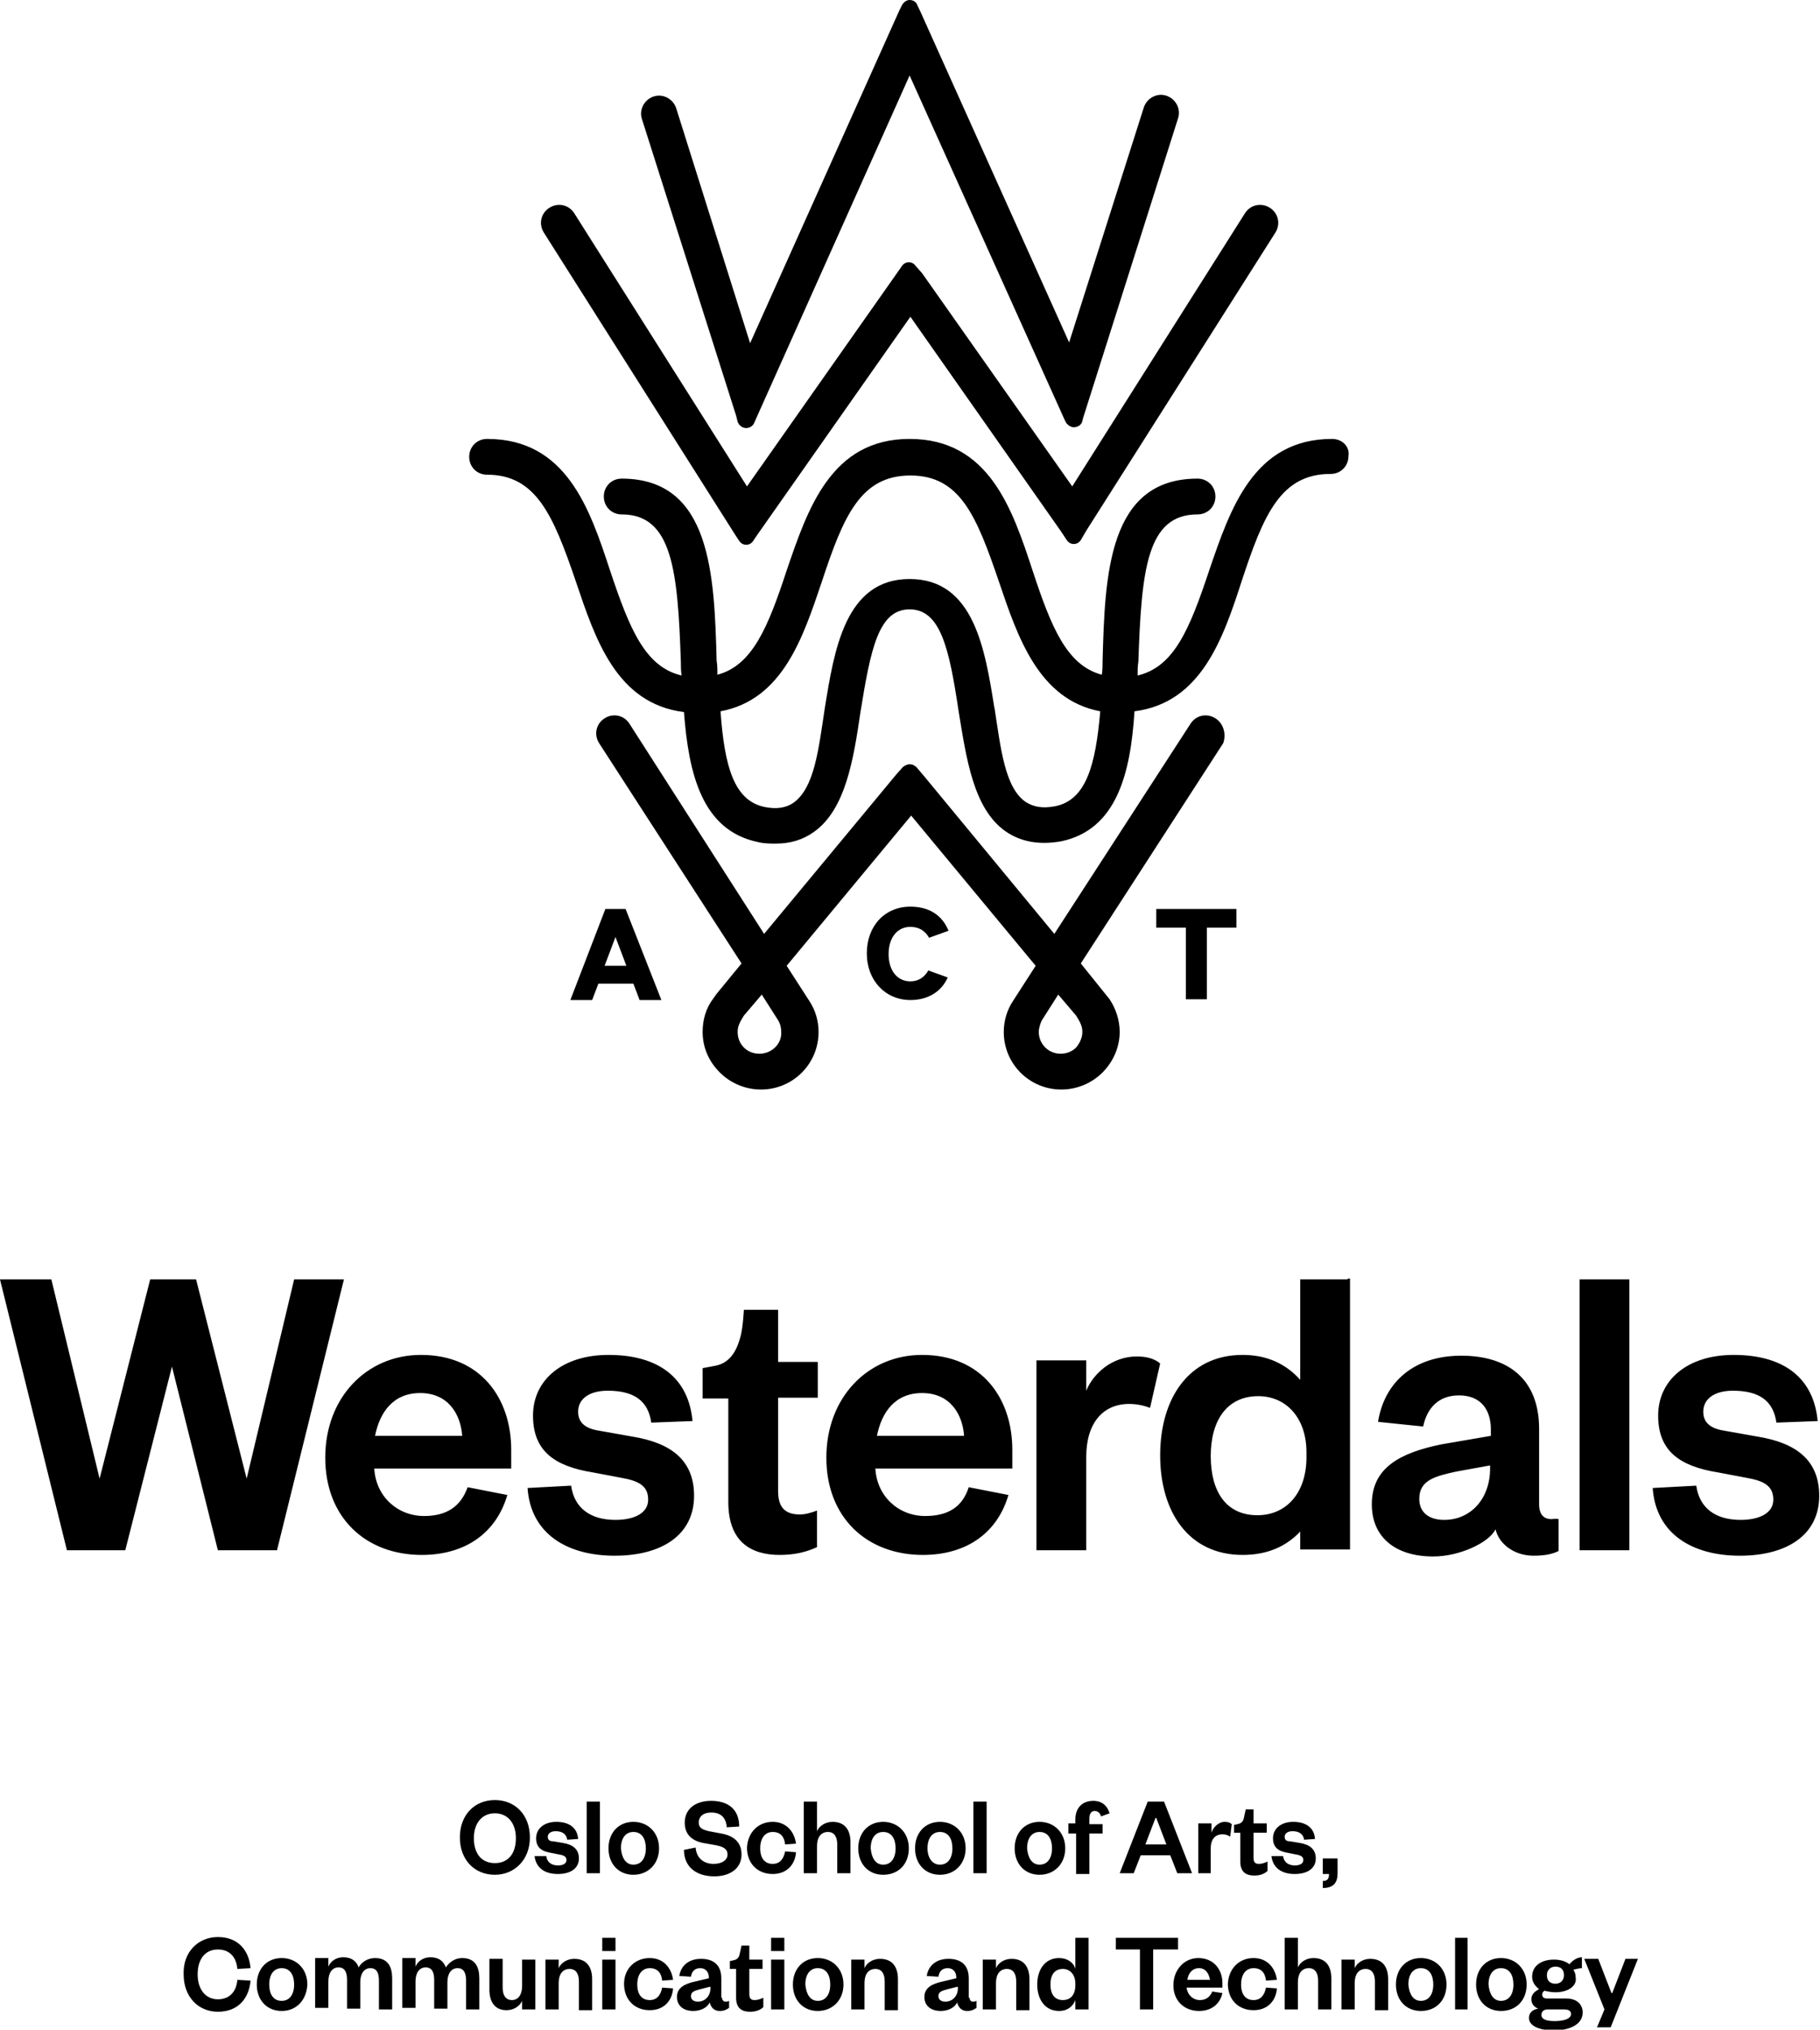 <svg xmlns="http://www.w3.org/2000/svg" viewBox="0 0 233.9 260.8" enable-background="new 0 0 233.9 260.8"><path d="M63.6 240.9c-2.6 0-4.5-1.9-4.5-4.8s1.9-4.8 4.5-4.8 4.5 1.9 4.5 4.8-2 4.8-4.5 4.8zm0-7.9c-1.6 0-2.7 1.2-2.7 3.2s1 3.2 2.7 3.2 2.7-1.2 2.7-3.2-1.1-3.2-2.7-3.2zM70.2 238.5c.1.8.7 1.2 1.5 1.2.6 0 1.1-.2 1.1-.7 0-.4-.3-.6-.9-.7l-1-.2c-1.3-.2-2-.7-2-1.9s1-2.1 2.6-2.1c1.7 0 2.7.8 2.8 2.2l-1.4.1c-.1-.7-.6-1.1-1.5-1.1-.6 0-1 .3-1 .7 0 .4.2.6.7.6l1.2.2c1.3.2 2.1.8 2.1 2 0 1.3-1.1 2-2.7 2s-2.8-.7-3-2.3h1.5zM77.1 231.5v9.2h-1.7v-9.2h1.7zM81.4 240.9c-1.9 0-3.2-1.4-3.2-3.4s1.3-3.4 3.2-3.4c1.9 0 3.3 1.4 3.3 3.4s-1.4 3.4-3.3 3.4zm0-1.3c1 0 1.6-.8 1.6-2.1 0-1.2-.5-2.1-1.6-2.1-1 0-1.6.8-1.6 2.1.1 1.2.6 2.1 1.6 2.1zM89.4 237.4c.1 1.4 1.1 2.1 2.3 2.1 1.1 0 1.8-.5 1.8-1.2s-.5-1-1.5-1.2l-1.7-.3c-1.4-.3-2.3-1.1-2.3-2.6 0-1.7 1.3-2.8 3.4-2.8 2.3 0 3.6 1.2 3.6 3.3l-1.6.1c-.1-1.3-.8-1.9-2-1.9-1 0-1.6.5-1.6 1.3 0 .7.5.9 1.3 1.1l1.6.3c1.7.3 2.6 1.2 2.6 2.7 0 1.8-1.5 2.8-3.5 2.8-2.3 0-3.9-1.2-3.9-3.4l1.5-.3zM99.3 234.1c1.8 0 2.8 1.3 3 2.8l-1.4.1c-.1-1-.6-1.6-1.6-1.6-.9 0-1.6.7-1.6 2.1 0 1.3.6 2 1.6 2 .9 0 1.4-.6 1.6-1.6l1.4.1c-.1 1.5-1.1 2.8-3 2.8s-3.3-1.3-3.3-3.4c.1-1.9 1.4-3.3 3.3-3.3zM105 240.7h-1.7v-9.2h1.7v3.8c.3-.7 1.1-1.2 2-1.2 1.7 0 2.3 1.2 2.3 2.6v4h-1.7V237c0-1-.4-1.6-1.2-1.6-.9 0-1.4.7-1.4 1.8v3.5zM113.5 240.9c-1.9 0-3.2-1.4-3.2-3.4s1.3-3.4 3.2-3.4c1.9 0 3.3 1.4 3.3 3.4s-1.3 3.4-3.3 3.4zm0-1.3c1 0 1.6-.8 1.6-2.1 0-1.2-.5-2.1-1.6-2.1-1 0-1.6.8-1.6 2.1.1 1.2.6 2.1 1.6 2.1zM120.8 240.9c-1.9 0-3.2-1.4-3.2-3.4s1.3-3.4 3.2-3.4c1.9 0 3.3 1.4 3.3 3.4s-1.4 3.4-3.3 3.4zm0-1.3c1 0 1.6-.8 1.6-2.1 0-1.2-.5-2.1-1.6-2.1-1 0-1.6.8-1.6 2.1 0 1.2.6 2.1 1.6 2.1zM126.8 231.5v9.2h-1.7v-9.2h1.7zM133.6 240.9c-1.9 0-3.2-1.4-3.2-3.4s1.3-3.4 3.2-3.4c1.9 0 3.3 1.4 3.3 3.4s-1.4 3.4-3.3 3.4zm0-1.3c1 0 1.6-.8 1.6-2.1 0-1.2-.5-2.1-1.6-2.1-1 0-1.6.8-1.6 2.1.1 1.2.6 2.1 1.6 2.1zM137.3 235.5v-1.2h.9v-.5c0-1.5.9-2.4 2.3-2.4 1.1 0 1.8.6 2.1 1.6l-1.1.4c-.1-.4-.4-.7-.8-.7-.5 0-.7.4-.7 1v.7h1.7v1.2H140v5.2h-1.7v-5.2h-1zM149.6 231.5l3.6 9.2h-1.9l-.9-2.3h-3.8l-.9 2.3h-1.8l3.6-9.2h2.1zm-2.4 5.5h2.7l-1.3-3.4h-.1l-1.3 3.4zM158.1 236c-.3-.2-.6-.3-1-.3-.9 0-1.5.6-1.5 1.8v3.2H154v-6.4h1.7v1.2c.2-.7.9-1.4 1.7-1.4.4 0 .7.1.9.3l-.2 1.6zM159.5 235.5h-.9v-1l.4-.1c.6-.1.8-.4.9-1l.2-.9h1v1.8h1.7v1.2h-1.7v3.2c0 .6.2.8.7.8.3 0 .7-.1 1.1-.3v1.2c-.4.4-1 .6-1.7.6-1 0-1.8-.4-1.8-1.8v-3.7zM164.9 238.5c.1.8.7 1.2 1.5 1.2.6 0 1.1-.2 1.1-.7 0-.4-.3-.6-.9-.7l-1-.2c-1.3-.2-2-.7-2-1.9s1-2.1 2.6-2.1c1.7 0 2.7.8 2.8 2.2l-1.4.1c-.1-.7-.6-1.1-1.5-1.1-.6 0-1 .3-1 .7 0 .4.2.6.7.6l1.2.2c1.3.2 2.1.8 2.1 2 0 1.3-1.1 2-2.7 2s-2.8-.7-3-2.3h1.5zM170 238.8h1.9v1.9c0 1.2-.5 1.9-1.9 1.9v-.9c.6 0 .8-.3.8-.9h-.8v-2zM28 248.9c2.6 0 4 1.7 4.2 4l-1.7.1c-.1-1.4-.9-2.5-2.5-2.5s-2.6 1.2-2.6 3.2c0 1.9 1 3.2 2.6 3.2s2.4-1.1 2.5-2.5l1.7.1c-.2 2.3-1.6 4-4.2 4-2.5 0-4.4-1.9-4.4-4.8-.1-2.9 1.9-4.8 4.4-4.8zM36.2 258.4c-1.9 0-3.2-1.4-3.2-3.4s1.3-3.4 3.2-3.4c1.9 0 3.3 1.4 3.3 3.4-.1 2-1.4 3.4-3.3 3.4zm0-1.3c1 0 1.6-.8 1.6-2.1 0-1.2-.5-2.1-1.6-2.1-1 0-1.6.8-1.6 2.1 0 1.2.5 2.1 1.6 2.1zM48.2 251.6c1.7 0 2.2 1.2 2.2 2.6v4h-1.7v-3.7c0-1-.3-1.6-1.1-1.6s-1.3.7-1.3 1.8v3.4h-1.7v-3.7c0-1-.3-1.6-1.1-1.6s-1.3.7-1.3 1.8v3.4h-1.7v-6.4h1.7v1.1c.3-.7 1-1.2 1.9-1.2 1.1 0 1.7.5 2 1.3.3-.6 1.1-1.2 2.1-1.2zM59.4 251.6c1.7 0 2.2 1.2 2.2 2.6v4h-1.7v-3.7c0-1-.3-1.6-1.1-1.6s-1.3.7-1.3 1.8v3.4h-1.7v-3.7c0-1-.3-1.6-1.1-1.6s-1.3.7-1.3 1.8v3.4h-1.7v-6.4h1.7v1.1c.3-.7 1-1.2 1.9-1.2 1.1 0 1.7.5 2 1.3.4-.6 1.1-1.2 2.1-1.2zM67.1 251.8h1.7v6.4h-1.7v-1.1c-.3.7-1.1 1.2-2 1.2-1.6 0-2.2-1.2-2.2-2.6v-4h1.7v3.7c0 1 .4 1.6 1.2 1.6.8 0 1.3-.7 1.3-1.8v-3.4zM71.8 258.2h-1.7v-6.4h1.7v1.1c.3-.7 1.1-1.2 2-1.2 1.7 0 2.3 1.2 2.3 2.6v4h-1.7v-3.7c0-1-.4-1.6-1.2-1.6-.9 0-1.4.7-1.4 1.8v3.4zM77.4 249h1.7v1.7h-1.7V249zm1.7 2.8v6.4h-1.7v-6.4h1.7zM83.5 251.6c1.8 0 2.8 1.3 3 2.8l-1.4.1c-.1-1-.6-1.6-1.6-1.6-.9 0-1.6.7-1.6 2.1 0 1.3.6 2 1.6 2 .9 0 1.4-.6 1.6-1.6l1.4.1c-.1 1.5-1.1 2.8-3 2.8s-3.3-1.3-3.3-3.4c0-1.9 1.4-3.3 3.3-3.3zM92.8 256.7c0 .3.2.5.4.5s.3 0 .5-.1v.9c-.3.2-.6.4-1.2.4-.7 0-1.1-.4-1.3-1.1-.3.7-1.2 1.1-2.1 1.1-1.3 0-2.1-.7-2.1-1.8 0-1.2 1-1.7 2.4-2l1.7-.4v-.1c0-.7-.4-1.2-1.1-1.2-.7 0-1.1.4-1.2 1.1l-1.5-.1c.2-1.3 1.2-2.2 2.8-2.2 1.6 0 2.6.8 2.6 2.5v2.5zm-1.6-1.4l-1.2.3c-.7.2-1.2.3-1.2.9 0 .4.3.7.9.7.9 0 1.6-.7 1.6-1.7v-.2zM94.7 253h-.9v-1l.4-.1c.6-.1.8-.4.9-1l.2-.9h1v1.8H98v1.2h-1.7v3.2c0 .6.2.8.7.8.3 0 .7-.1 1.1-.3v1.2c-.4.4-1 .6-1.7.6-1 0-1.8-.4-1.8-1.8V253zM99.1 249h1.7v1.7h-1.7V249zm1.7 2.8v6.4h-1.7v-6.4h1.7zM105.1 258.4c-1.9 0-3.2-1.4-3.2-3.4s1.3-3.4 3.2-3.4c1.9 0 3.3 1.4 3.3 3.4s-1.4 3.4-3.3 3.4zm0-1.3c1 0 1.6-.8 1.6-2.1 0-1.2-.5-2.1-1.6-2.1-1 0-1.6.8-1.6 2.1.1 1.2.6 2.1 1.6 2.1zM111.1 258.2h-1.7v-6.4h1.7v1.1c.3-.7 1.1-1.2 2-1.2 1.7 0 2.3 1.2 2.3 2.6v4h-1.7v-3.7c0-1-.4-1.6-1.2-1.6-.9 0-1.4.7-1.4 1.8v3.4zM124.6 256.7c0 .3.2.5.4.5s.3 0 .5-.1v.9c-.3.2-.6.4-1.2.4-.7 0-1.1-.4-1.3-1.1-.3.7-1.2 1.1-2.1 1.1-1.3 0-2.1-.7-2.1-1.8 0-1.2 1-1.7 2.4-2l1.7-.4v-.1c0-.7-.4-1.2-1.1-1.2-.7 0-1.1.4-1.2 1.1l-1.5-.1c.2-1.3 1.2-2.2 2.8-2.2 1.6 0 2.6.8 2.6 2.5v2.5zm-1.6-1.4l-1.2.3c-.7.2-1.2.3-1.2.9 0 .4.3.7.9.7.9 0 1.6-.7 1.6-1.7v-.2zM128 258.2h-1.7v-6.4h1.7v1.1c.3-.7 1.1-1.2 2-1.2 1.7 0 2.3 1.2 2.3 2.6v4h-1.7v-3.7c0-1-.4-1.6-1.2-1.6-.9 0-1.4.7-1.4 1.8v3.4zM138.2 257c-.3.8-1 1.4-2.1 1.4-1.8 0-2.8-1.5-2.8-3.4s1-3.4 2.8-3.4c1.1 0 1.9.6 2.1 1.4v-4h1.7v9.2h-1.7V257zm0-2.1c0-1.2-.7-1.9-1.6-1.9-1.1 0-1.6.8-1.6 2s.5 2 1.6 2c1 0 1.6-.7 1.6-1.9v-.2zM146.5 258.2v-7.7h-3.1V249h8v1.5h-3.2v7.7h-1.7zM157.1 256.1c-.3 1.4-1.4 2.3-3 2.3-1.9 0-3.3-1.3-3.3-3.3 0-2 1.4-3.5 3.2-3.5 2 0 3.1 1.5 3.1 3.2v.6h-4.6c.1.9.8 1.6 1.7 1.6.8 0 1.3-.4 1.6-1.1l1.3.2zm-1.6-1.7c-.1-.7-.5-1.5-1.4-1.5-.9 0-1.4.7-1.5 1.5h2.9zM161.1 251.6c1.8 0 2.8 1.3 3 2.8l-1.4.1c-.1-1-.6-1.6-1.6-1.6-.9 0-1.6.7-1.6 2.1 0 1.3.6 2 1.6 2 .9 0 1.4-.6 1.6-1.6l1.4.1c-.1 1.5-1.1 2.8-3 2.8s-3.3-1.3-3.3-3.4c.1-1.9 1.4-3.3 3.3-3.3zM166.8 258.2h-1.7V249h1.7v3.8c.3-.7 1.1-1.2 2-1.2 1.7 0 2.3 1.2 2.3 2.6v4h-1.7v-3.7c0-1-.4-1.6-1.2-1.6-.9 0-1.4.7-1.4 1.8v3.5zM174.1 258.2h-1.7v-6.4h1.7v1.1c.3-.7 1.1-1.2 2-1.2 1.7 0 2.3 1.2 2.3 2.6v4h-1.7v-3.7c0-1-.4-1.6-1.2-1.6-.9 0-1.4.7-1.4 1.8v3.4zM182.6 258.4c-1.9 0-3.2-1.4-3.2-3.4s1.3-3.4 3.2-3.4c1.9 0 3.3 1.4 3.3 3.4s-1.3 3.4-3.3 3.4zm0-1.3c1 0 1.6-.8 1.6-2.1 0-1.2-.5-2.1-1.6-2.1-1 0-1.6.8-1.6 2.1.1 1.2.6 2.1 1.6 2.1zM188.6 249v9.2H187V249h1.6zM192.9 258.4c-1.9 0-3.2-1.4-3.2-3.4s1.3-3.4 3.2-3.4c1.9 0 3.3 1.4 3.3 3.4s-1.3 3.4-3.3 3.4zm0-1.3c1 0 1.6-.8 1.6-2.1 0-1.2-.5-2.1-1.6-2.1-1 0-1.6.8-1.6 2.1.1 1.2.6 2.1 1.6 2.1zM199.9 256c-.5 0-1-.1-1.4-.2-.2.1-.3.3-.3.5 0 .3.2.5.6.5h2.5c1.4 0 2.1.8 2.1 1.8 0 1.6-1.8 2.3-3.7 2.3-1.7 0-3.2-.5-3.2-1.6 0-.7.5-1.1 1.2-1.2-.6-.2-.9-.7-.9-1.2 0-.6.4-1 1-1.3-.5-.4-.9-.9-.9-1.6 0-1.4 1.2-2.2 2.8-2.2.8 0 1.5.2 2 .6.4-.5 1-.9 1.6-.9v1.4c-.3 0-.7.1-1.1.2.2.3.3.6.3 1 .2 1.1-1 1.9-2.6 1.9zm-.1 3.7c1.2 0 2.1-.3 2.1-.9 0-.4-.3-.6-.9-.6h-2.1c-.4 0-.8.2-.8.7 0 .6.7.8 1.7.8zm.1-7c-.6 0-1.1.4-1.1 1.1 0 .7.4 1.1 1.1 1.1.6 0 1.1-.4 1.1-1.1 0-.7-.4-1.1-1.1-1.1zM205.2 260.6l1-2.4-2.6-6.5h1.8l1.7 4.4h.1l1.7-4.4h1.6l-3.5 8.8h-1.8zM31.7 190l6.1-25.6h6.4l-8.6 34.8H28l-5.9-23.6-6 23.6H8.6L0 164.4h6.6l6.2 25.6 6.5-25.6h5.9l6.5 25.6zM73.4 190.9c.4 2.9 2.5 4.4 5.7 4.4 2.3 0 4.2-.8 4.2-2.6 0-1.7-1.1-2.4-3.4-2.8l-3.7-.7c-5-.8-7.7-2.8-7.7-7.3 0-4.6 3.8-7.8 9.7-7.8 6.5 0 10.3 3 10.8 8.5l-5.3.2c-.4-2.8-2.2-4.1-5.6-4.1-2.3 0-3.8 1-3.8 2.7 0 1.3.8 2.1 2.5 2.4l4.5.8c4.9.8 7.9 3 7.9 7.6 0 5-4.1 7.7-10.2 7.7s-10.8-2.8-11.2-8.7l5.6-.3zM209.4 164.4v34.8H203v-34.8h6.4zM199.4 195.2c-1 0-1.6-.6-1.6-1.9v-9.7c0-6.4-4-9.4-10-9.4-6.2 0-9.9 3.5-10.7 8.5l5.8.6c.5-2.4 2-4 4.6-4 2.7 0 4.1 1.7 4.1 4.4v.8l-6.4 1.1c-5.3 1.1-8.9 3-8.9 7.7 0 4.2 3 6.7 7.9 6.7 3.4 0 7.2-1.8 8-3.5.4 1.8 2.3 3.4 4.9 3.4 1.4 0 2.4-.2 3.2-.6v-4.1c-.4-.1-.7 0-.9 0zm-7.9-6.5c0 3.9-2.5 6.6-5.9 6.6-2 0-3.2-1-3.2-2.7 0-2.4 2-2.9 4.7-3.5l4.4-.8v.4zM102.8 194.6c-1.9 0-2.8-.9-2.8-3v-12h5.1V175H100v-6.7h-4.4s-.1 2.1-.4 3.3c-.3 1.2-1 3.5-3.3 3.9l-1.6.3v3.9h3.3V193c0 5.2 3 6.8 6.6 6.8 2 0 3.5-.4 4.8-1v-4.7c-.8.3-1.5.5-2.2.5zM146.1 174.3c-3.2 0-5.6 2.2-6.5 4.4v-3.9h-6.4v24.4h6.4v-12c0-4.4 2.2-6.8 5.5-6.8 1 0 1.9.2 2.7.5l1.3-5.7c-.7-.6-1.7-.9-3-.9zM54.5 194.8c-3.4 0-6.2-2.5-6.4-6.1h17.6v-2.4c0-6.6-3.9-12.2-11.6-12.2-7 0-12.3 5.5-12.3 13.2 0 7.7 5.2 12.5 12.4 12.5 5.7 0 9.6-2.9 11-7.7l-5.1-1c-.9 2.5-2.7 3.7-5.6 3.7zM54 179c3.6 0 5.2 2.7 5.4 5.5H48.2c.6-3 2.3-5.5 5.8-5.5zM118.9 194.8c-3.4 0-6.2-2.5-6.4-6.1h17.6v-2.4c0-6.6-3.9-12.2-11.6-12.2-7 0-12.3 5.5-12.3 13.2 0 7.7 5.2 12.5 12.4 12.5 5.7 0 9.6-2.9 11-7.7l-5.1-1c-.8 2.5-2.6 3.7-5.6 3.7zm-.4-15.8c3.6 0 5.2 2.7 5.4 5.5h-11.2c.6-3 2.3-5.5 5.8-5.5zM218 190.9c.4 2.9 2.5 4.4 5.7 4.4 2.3 0 4.2-.8 4.2-2.6 0-1.7-1.1-2.4-3.4-2.8l-3.7-.7c-5-.8-7.7-2.8-7.7-7.3 0-4.6 3.8-7.8 9.7-7.8 6.5 0 10.3 3 10.8 8.5l-5.3.2c-.4-2.8-2.2-4.1-5.6-4.1-2.3 0-3.8 1-3.8 2.7 0 1.3.8 2.1 2.5 2.4l4.5.8c4.9.8 7.9 3 7.9 7.6 0 5-4.1 7.7-10.2 7.7s-10.8-2.8-11.2-8.7l5.6-.3zM173.2 164.4h-6.1v12.9c-1.8-2-4.2-3.2-7.4-3.2-7 0-10.6 5.7-10.6 12.9s3.6 12.8 10.6 12.8c3.2 0 5.6-1.1 7.4-3v2.3h6.4v-34.8h-.3zm-11.6 30.3c-4 0-6-3-6-7.6s2.1-7.7 6.1-7.7c3.6 0 6.2 2.8 6.2 7.2v.9c-.1 4.5-2.7 7.2-6.3 7.2zM152.4 128.4v-9.2h-3.8v-2.4h10.3v2.4h-3.8v9.2zM117 126.1c-1.7 0-2.8-1.4-2.8-3.5s1.1-3.5 2.8-3.5c1.1 0 1.9.5 2.4 1.4l2.5-.9c-.8-2-2.5-3.1-4.9-3.1-3.3 0-5.6 2.5-5.6 6s2.4 6 5.6 6c2.3 0 4-1.1 4.8-2.9l-2.5-.9c-.5.9-1.3 1.4-2.3 1.4zM171.2 56.4c-10.1 0-13.1 9-15.8 16.9-2.5 7.5-4.5 12.4-9.2 13.5 0-.6 0-1.2.1-1.8.4-11.8 1.1-18.9 7.6-18.9 1.3 0 2.3-1 2.3-2.3 0-1.3-1-2.3-2.3-2.3-11.5 0-11.9 12.4-12.2 23.4 0 .6 0 1.2-.1 1.8-4.5-1.2-6.5-6.1-8.9-13.4-2.6-7.9-5.6-16.9-15.8-16.9-10.1 0-13.1 9-15.8 16.9-2.4 7.3-4.4 12.2-8.9 13.4 0-.6 0-1.2-.1-1.8-.3-11-.7-23.4-12.2-23.4-1.3 0-2.3 1-2.3 2.3 0 1.3 1 2.3 2.3 2.3 6.5 0 7.2 7.2 7.6 18.9 0 .6 0 1.2.1 1.8-4.7-1.1-6.7-6-9.2-13.5-2.6-7.9-5.6-16.9-15.8-16.9-1.3 0-2.3 1-2.3 2.3 0 1.3 1 2.3 2.3 2.3 6.3 0 8.5 5.2 11.4 13.7 2.5 7.4 5.2 15.7 13.9 16.8.6 7.9 2.3 15.2 9.5 16.7.8.2 1.6.2 2.3.2 1.9 0 3.5-.5 4.9-1.5 4.1-2.9 5.1-9.4 6-15.5 1.3-8 2.3-13.1 6.3-13.1s5.1 5.1 6.3 13.1c1 6.1 1.9 12.5 6 15.4 2 1.4 4.4 1.8 7.2 1.3 7.1-1.5 8.9-8.7 9.4-16.7 8.6-1.1 11.4-9.4 13.8-16.8 2.8-8.5 5-13.7 11.4-13.7 1.3 0 2.3-1 2.3-2.3.2-1.2-.8-2.2-2.1-2.2zm-35.6 47.2c-1.6.3-2.7.1-3.7-.5-2.8-1.8-3.3-7.1-4.1-12.2v.1c-1.2-7.5-2.6-16.6-10.9-16.6S107.2 83.6 106 91c-.8 5.2-1.3 10.3-4.1 12.2-.9.6-2.1.8-3.6.5-4-.8-5.2-5.3-5.7-12.3 8-1.5 10.6-9.5 13-16.6 2.8-8.5 5-13.7 11.4-13.7s8.5 5.2 11.4 13.7c2.4 7.1 5.1 15.1 13 16.6-.6 6.9-1.8 11.4-5.8 12.2zM156.2 92.3c-1.1-.7-2.5-.4-3.2.7l-17.5 27-16.6-20.1-1.1-1.3c-.2-.2-.5-.4-.9-.4-.3 0-.7.2-.9.4l-.8.9-17 20.5-17.3-27c-.7-1.1-2.1-1.4-3.2-.7s-1.4 2.1-.7 3.2l18.3 28.3-3.2 3.9-.5.7c-.9 1.2-1.3 2.7-1.3 4.2 0 2 .8 3.8 2.2 5.2 1.4 1.4 3.3 2.2 5.3 2.2 4.1 0 7.4-3.3 7.4-7.4 0-1.4-.4-2.8-1.2-4l-2.9-4.5 16-19.3 16 19.3-2.9 4.5c-.8 1.2-1.2 2.6-1.2 4 0 4.1 3.3 7.4 7.4 7.4 2 0 3.9-.8 5.3-2.2 1.4-1.4 2.2-3.3 2.2-5.2 0-1.5-.5-3-1.3-4.2l-3.7-4.6 18.3-28.3c.4-1.1.1-2.5-1-3.2zm-58.6 43.1c-.8 0-1.5-.3-2-.8s-.8-1.2-.8-2c0-.6.2-1.1.5-1.6l.3-.5 2.3-2.7 2.1 3.3c.3.5.4 1 .4 1.5.1 1.5-1.2 2.8-2.8 2.8zm41.5-2.8c0 .7-.3 1.4-.8 2-.5.5-1.2.8-2 .8-1.6 0-2.8-1.3-2.8-2.8 0-.5.2-1.1.4-1.5l2.1-3.3 2.3 2.7.3.5c.3.5.5 1 .5 1.6zM118.5 35.1l19.3 27.4L160 27.4c.7-1.1 2.1-1.4 3.2-.7s1.4 2.1.7 3.2l-24.3 38.3-.7 1.2c-.2.3-.5.5-.9.5s-.7-.2-.9-.5l-.8-1.2L117 40.7 97.2 68.9l-.4.6c-.2.3-.5.5-.9.5s-.7-.2-.9-.5l-.4-.6-24.7-39c-.7-1.1-.4-2.5.7-3.2 1.1-.7 2.5-.4 3.2.7L96 62.5l19.2-27.3.7-1c.2-.3.5-.5.9-.5s.7.2.9.5l.8.9zM118.2 1.3L137.4 44l9.6-30.2c.4-1.2 1.7-1.9 2.9-1.5 1.2.4 1.9 1.7 1.5 2.9l-12.2 38.5-.1.4c-.1.5-.6.8-1.1.8-.4 0-.8-.3-1-.6l-.2-.4-19.9-44.2-19.6 43.8-.4.9c-.2.4-.6.6-1 .6-.5 0-.9-.3-1.1-.8l-.2-.8-12.1-38.1c-.4-1.2.3-2.5 1.5-2.9 1.2-.4 2.5.3 2.9 1.5l9.5 30.2 19.2-42.8.3-.6c.2-.4.6-.7 1-.7.5 0 .9.3 1 .7l.3.6zM80.4 116.8h-2.6l-4.5 11.7h2.8l.8-2.1h4.5l.8 2.1H85l-4.6-11.7zm-2.7 7.3l1.4-3.7 1.4 3.7h-2.8z"/></svg>